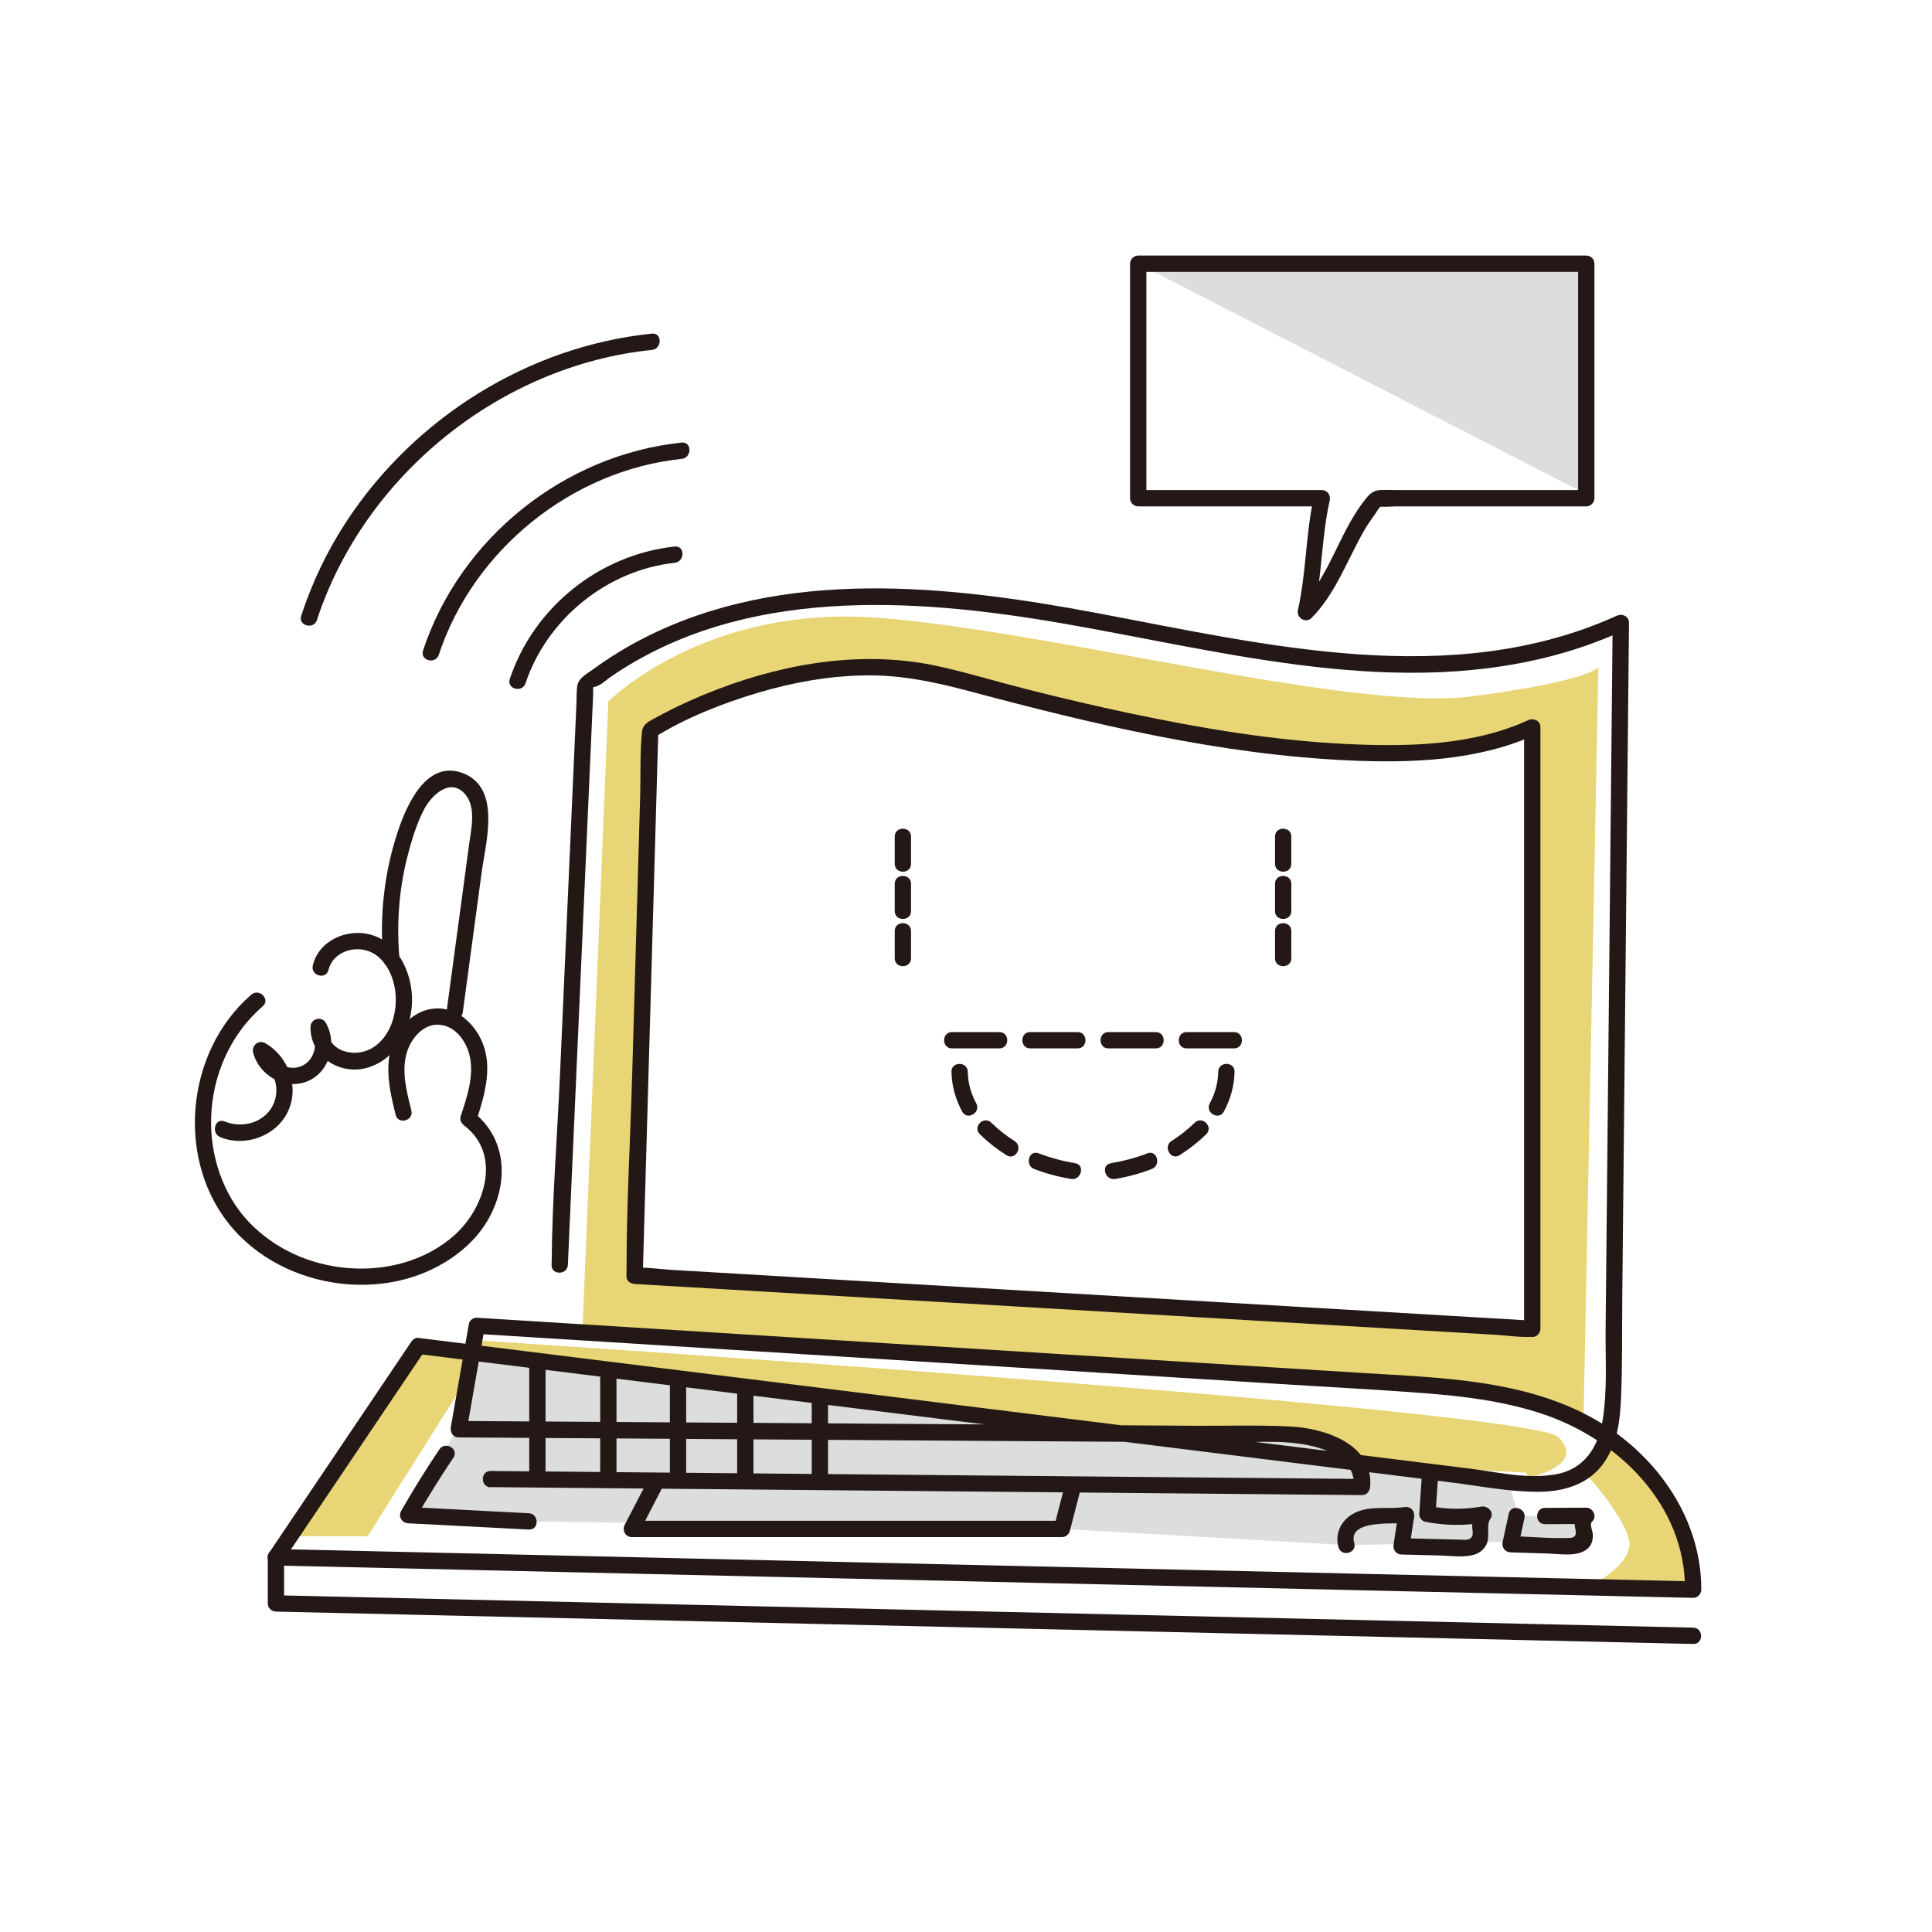 <svg xmlns:xlink="http://www.w3.org/1999/xlink" xmlns="http://www.w3.org/2000/svg" viewBox="0 0 799.99 799.99" width="799.99"  height="799.99" ><defs><style>.a13940{fill:#e8d575;}.a13941{fill:#dcdddd;}.a13942{fill:#231815;}</style></defs><g id="Y_K20"><path class="a13940" d="m609.41,288.35c-49.24,6.42-172.32-26.76-245.11-32.5-72.78-5.74-112.4,34.64-112.4,34.64l-10.69,259.73,46.11,4.31,205.51,12.82s105.76,6.89,126.08,9.64c20.33,2.75,36.77,11.92,36.77,11.92l6.17-312.65s-3.21,5.67-52.45,12.09Zm25.07,261.87l-371.7-21.94,6.45-225.86s61.95-38.72,123.9-21.94c61.95,16.78,183.27,47.75,241.35,20.65v249.09Z" style="" fill="#E8D575"></path><path class="a13941" d="m198.96,560.47l-8.72,29.55-21.24,37.35,49.96,2.6,220.77,3.12,117.77,6.71,98.37-2.05s3.84-10.1-3.66-10.07c-7.49.03-23.54-.02-23.54-.02l-3.21-11.75-64.22-9.67s-13.65-10.07-21.41-11.16c-7.75-1.1-91.21-1.64-91.21-1.64l-249.67-32.97Z" fill="#DCDDDD"></path><polygon class="a13940" points="172.92 560.47 120.07 636.12 152.23 636.12 193.69 570.27 195.48 560.04 172.92 560.47" style="" fill="#E8D575"></polygon><path class="a13940" d="m676.49,603.79l-11.52-7.18-9.15,12.75s16.58,17.78,18.72,28.48c2.14,10.7-18.72,20.33-18.72,20.33l45.25-3.24s-3.36-38.1-24.58-51.14Z" style="" fill="#E8D575"></path><path class="a13940" d="m633.15,611.79s23.93-4.9,12.13-16.71-446.68-40.02-446.68-40.02l-3.13,4.97,256.64,31.9s80.48-2.32,96.15,4.66c15.67,6.98,12.97,9.64,12.97,9.64l70.48,3.52" style="" fill="#E8D575"></path><polygon class="a13941" points="471.32 109.2 656.85 204.64 656.85 109.2 471.32 109.2" fill="#DCDDDD"></polygon></g><g id="_レイヤー_1"><g><path class="a13942" d="m203.2,615.78c93.68.86,187.35,1.71,281.03,2.57,26.58.24,53.15.49,79.73.73,1.94.02,3.21-1.57,3.38-3.38,1.57-17.68-18.74-24.31-32.96-25.02-13.31-.67-26.76-.23-40.09-.31s-27.85-.18-41.77-.27c-56.03-.37-112.06-.74-168.09-1.1-31.5-.21-62.99-.41-94.49-.62l3.25,4.27c2.49-14.27,4.99-28.54,7.48-42.82l-3.25,2.48c74.88,4.67,149.76,9.34,224.64,14.02,37.44,2.34,74.88,4.67,112.32,7.01,18.27,1.14,36.56,2.1,54.82,3.49,16.65,1.27,33.38,3.29,49.29,8.57,31.6,10.47,59.38,37.73,59.23,72.79l3.38-3.38c-76.18-1.74-152.37-3.48-228.55-5.22-76.52-1.75-153.04-3.49-229.55-5.24-42.92-.98-85.83-1.96-128.75-2.94l2.91,5.08c19.65-29.17,39.3-58.34,58.95-87.5l-2.91,1.67c114.09,14.18,228.19,28.37,342.28,42.55,28.36,3.53,56.72,7.05,85.08,10.58,12.2,1.52,24.75,4.06,37.07,3.91,9.96-.12,19.85-3.06,26.02-11.34s7.23-18.56,7.61-28.3c.55-13.92.35-27.9.49-41.83l.85-85.49c.64-64.28,1.28-128.57,1.92-192.85.03-2.77-2.84-3.93-5.08-2.91-68.36,30.91-145.22,12.03-215.44-1.17-61.35-11.54-129.92-19.04-187.59,10.5-7.19,3.69-14.1,7.93-20.63,12.7-2.58,1.89-6.3,3.7-6.77,7.07-.33,2.33-.21,4.8-.32,7.15-.55,12.41-1.1,24.81-1.65,37.22-1.72,38.81-3.44,77.62-5.16,116.44-1.14,25.81-3.27,51.79-3.44,77.63,0,.4-.04.81-.05,1.21-.19,4.34,6.56,4.33,6.75,0,.94-21.23,1.88-42.45,2.82-63.68,1.73-38.99,3.46-77.98,5.18-116.96.65-14.58,1.29-29.16,1.94-43.74l.54-12.1c.04-.8-.16-2.12.13-2.88.05-.13-.05-.37.02-.49-.93,1.52,2.98-.5,2.14-.07,1.81-.92,3.48-2.54,5.16-3.69,54.46-37.25,124.8-32.72,186.75-22.01,68.4,11.83,140.35,32.21,209.19,11.72,8.15-2.43,16.08-5.48,23.83-8.98l-5.08-2.91c-.56,55.67-1.11,111.34-1.67,167.01-.28,27.83-.56,55.67-.83,83.5l-.42,41.75c-.12,12.41.76,25.34-1.19,37.64-1.81,11.38-7.6,20.62-19.64,22.67s-24.11-1-35.56-2.42c-27.7-3.44-55.4-6.89-83.1-10.33-55.4-6.89-110.8-13.77-166.2-20.66-61.99-7.71-123.99-15.41-185.98-23.12-1.19-.15-2.3.76-2.91,1.67-19.65,29.17-39.3,58.34-58.95,87.5-1.48,2.2.5,5.02,2.91,5.08,76.18,1.74,152.37,3.48,228.55,5.22,76.52,1.75,153.04,3.49,229.55,5.24,42.92.98,85.83,1.96,128.75,2.94,1.83.04,3.37-1.58,3.38-3.38.13-28.87-17.85-54.81-42.08-69.38-29.56-17.77-65.78-18.33-99.17-20.42-77.86-4.86-155.73-9.72-233.59-14.57-44.07-2.75-88.14-5.5-132.2-8.25-1.35-.08-3.01,1.1-3.25,2.48-2.49,14.27-4.99,28.54-7.48,42.82-.37,2.14.9,4.26,3.25,4.27,105.43.69,210.86,1.39,316.28,2.08,12.02.08,25.03-1.29,36.83,1.44,8.7,2.02,18.45,6.71,17.53,17.06l3.38-3.38c-93.68-.86-187.35-1.71-281.03-2.57-26.58-.24-53.15-.49-79.73-.73-4.34-.04-4.35,6.71,0,6.75h0Z" fill="#231815"></path><path class="a13942" d="m701.1,673.96c-76.18-1.74-152.37-3.48-228.55-5.22-76.52-1.75-153.04-3.49-229.55-5.24-42.92-.98-85.83-1.96-128.75-2.94l3.38,3.38v-19.16c0-4.34-6.75-4.35-6.75,0v19.16c0,1.86,1.55,3.33,3.38,3.38,76.18,1.74,152.37,3.48,228.55,5.22,76.52,1.75,153.04,3.49,229.55,5.24,42.92.98,85.83,1.96,128.75,2.94,4.35.1,4.34-6.65,0-6.75h0Z" fill="#231815"></path><path class="a13942" d="m266.15,528.28c.72-25.35,1.45-50.71,2.17-76.06,1.16-40.62,2.32-81.24,3.48-121.86.27-9.31.53-18.62.8-27.93l-1.67,2.91c13.21-8.22,28.25-14.13,43.1-18.54,14.3-4.24,29.11-6.89,44.05-7.14s29.05,2.73,43.44,6.58c51.31,13.69,103.94,26.26,157.18,28.64,25.89,1.16,53.55.15,77.47-10.83l-5.08-2.91v249.09l3.38-3.38c-12.3-.73-24.59-1.45-36.89-2.18-29.54-1.74-59.08-3.49-88.61-5.23-35.76-2.11-71.51-4.22-107.27-6.33-31.07-1.83-62.13-3.67-93.2-5.5-10.19-.6-20.38-1.2-30.56-1.8-4.74-.28-9.77-1.09-14.52-.86-.21.01-.43-.03-.64-.04-4.34-.26-4.32,6.49,0,6.75,12.3.73,24.59,1.45,36.89,2.18,29.54,1.74,59.08,3.49,88.61,5.23,35.76,2.11,71.51,4.22,107.27,6.33,31.07,1.83,62.13,3.67,93.2,5.5,10.19.6,20.38,1.2,30.56,1.8,4.74.28,9.77,1.09,14.52.86.21-.01.43.03.64.04,1.82.11,3.38-1.63,3.38-3.38v-249.09c0-2.75-2.82-3.95-5.08-2.91-23.17,10.63-50.46,11.06-75.45,9.84-30.24-1.47-60.24-6.53-89.82-12.78-13.94-2.95-27.81-6.22-41.63-9.7-12.31-3.1-24.52-6.84-36.91-9.61-30.51-6.81-62.64-1.69-91.53,9.33-8.88,3.39-17.6,7.3-25.93,11.9-2.77,1.53-5.32,2.48-5.67,5.91-.89,8.73-.51,17.79-.76,26.55-1.09,38.13-2.18,76.25-3.27,114.38-.79,27.57-2.41,55.27-2.37,82.86,0,.46-.03.92-.04,1.37-.12,4.35,6.63,4.34,6.75,0Z" fill="#231815"></path><path class="a13942" d="m217.6,282.94c8.92-26.69,33.74-46.85,61.77-49.89,4.27-.46,4.32-7.22,0-6.75-31.17,3.37-58.32,25.06-68.28,54.84-1.38,4.13,5.14,5.9,6.51,1.79h0Z" fill="#231815"></path><path class="a13942" d="m181.68,271.15c14.33-43.44,55.04-76.4,100.58-81.14,4.28-.45,4.32-7.2,0-6.75-48.67,5.07-91.75,39.58-107.09,86.1-1.36,4.13,5.15,5.91,6.51,1.79h0Z" fill="#231815"></path><path class="a13942" d="m131.22,256.75c19.64-59.89,75.97-105.43,138.72-111.86,4.28-.44,4.32-7.19,0-6.75-51.18,5.24-98.23,34.79-126.42,77.68-7.98,12.15-14.28,25.33-18.8,39.13-1.36,4.14,5.16,5.91,6.51,1.79h0Z" fill="#231815"></path><path class="a13942" d="m219.15,563.69c0,15.61,0,31.23,0,46.84h6.75v-1.28c0-4.34-6.75-4.35-6.75,0v1.28c0,4.34,6.75,4.35,6.75,0,0-15.61,0-31.23,0-46.84,0-4.34-6.75-4.35-6.75,0h0Z" fill="#231815"></path><path class="a13942" d="m248.52,570.27v39.49c0,4.34,6.75,4.35,6.75,0v-39.49c0-4.34-6.75-4.35-6.75,0h0Z" fill="#231815"></path><path class="a13942" d="m277.38,572.3v37.97c0,4.34,6.75,4.35,6.75,0v-37.97c0-4.34-6.75-4.35-6.75,0h0Z" fill="#231815"></path><path class="a13942" d="m305.23,575.34v35.95c0,4.34,6.75,4.35,6.75,0v-35.95c0-4.34-6.75-4.35-6.75,0h0Z" fill="#231815"></path><path class="a13942" d="m336.11,578.38c0,11.14,0,22.28,0,33.42,0,4.34,6.75,4.35,6.75,0,0-11.14,0-22.28,0-33.42,0-4.34-6.75-4.35-6.75,0h0Z" fill="#231815"></path><path class="a13942" d="m181.93,600.16c-5.6,8.31-10.88,16.81-15.84,25.51-1.31,2.31.38,4.95,2.91,5.08,16.65.87,33.31,1.74,49.96,2.6,4.34.23,4.33-6.52,0-6.75-16.65-.87-33.31-1.74-49.96-2.6l2.91,5.08c4.96-8.71,10.24-17.21,15.84-25.51,2.44-3.61-3.41-6.99-5.83-3.41h0Z" fill="#231815"></path><path class="a13942" d="m267.86,613.71c-3.06,5.89-6.12,11.79-9.18,17.68-1.16,2.24.26,5.08,2.91,5.08h178.14c1.46,0,2.89-1.05,3.25-2.48,1.52-5.89,3.04-11.79,4.56-17.68,1.08-4.21-5.42-6-6.51-1.79l-4.56,17.68,3.25-2.48h-178.14l2.91,5.08c3.06-5.89,6.12-11.79,9.18-17.68,2-3.85-3.82-7.27-5.83-3.41h0Z" fill="#231815"></path><path class="a13942" d="m560.76,638.91c-2.94-10.08,17.3-7.59,22.43-8.34l-4.15-4.15c-.66,4.33-1.32,8.66-1.98,12.99-.33,2.17.86,4.21,3.25,4.27,5.14.13,10.28.25,15.42.38,4.29.11,9.05.82,13.29.03,2.97-.55,5.44-2.08,6.63-4.94,1.37-3.27-.41-7.42,1.5-10.34,1.76-2.68-1.14-5.43-3.81-4.96-7.15,1.26-14.28,1.17-21.4-.22l2.48,3.25c.35-5.19.7-10.37,1.05-15.56.29-4.34-6.46-4.32-6.75,0-.35,5.19-.7,10.37-1.05,15.56-.09,1.37,1.11,2.99,2.48,3.25,8.38,1.64,16.59,1.7,24.99.22l-3.81-4.96c-1.33,2.03-1.67,4.06-1.74,6.47-.03,1.05.53,3.37-.04,4.34-1.1,1.87-3.31,1.34-5.15,1.31-8.03-.15-16.06-.39-24.1-.59l3.25,4.27c.66-4.33,1.32-8.66,1.98-12.99.41-2.71-1.45-4.55-4.15-4.15-7.21,1.07-14.82-.96-21.46,2.97-4.79,2.84-7.26,8.3-5.68,13.68,1.21,4.16,7.73,2.39,6.51-1.79h0Z" fill="#231815"></path><path class="a13942" d="m624.73,626.83c-.84,3.89-1.68,7.79-2.53,11.68-.47,2.18.98,4.2,3.25,4.27,5.27.17,10.54.35,15.82.52,3.73.12,7.73.72,11.42.05,2.45-.45,4.89-1.58,6.09-3.9.7-1.34.85-2.81.75-4.28-.08-1.21-1.46-4.14-.3-5.12,2.29-1.94.38-5.77-2.39-5.76-5.7.03-11.39.05-17.09.08-4.34.02-4.35,6.77,0,6.75,5.7-.03,11.39-.05,17.09-.08l-2.39-5.76c-1.54,1.3-2.32,2.97-2.44,5-.18,2.98,2.23,6.37-2.19,6.54-8.06.29-16.31-.52-24.37-.79l3.25,4.27c.84-3.89,1.68-7.79,2.53-11.68.92-4.24-5.59-6.04-6.51-1.79h0Z" fill="#231815"></path><g><g><path class="a13942" d="m370.48,385.52v11.29c0,4.34,6.75,4.35,6.75,0v-11.29c0-4.34-6.75-4.35-6.75,0h0Z" fill="#231815"></path><path class="a13942" d="m527.95,385.52v11.29c0,4.34,6.75,4.35,6.75,0v-11.29c0-4.34-6.75-4.35-6.75,0h0Z" fill="#231815"></path></g><g><path class="a13942" d="m370.48,365.96v11.29c0,4.34,6.75,4.35,6.75,0v-11.29c0-4.34-6.75-4.35-6.75,0h0Z" fill="#231815"></path><path class="a13942" d="m527.95,365.96v11.29c0,4.34,6.75,4.35,6.75,0v-11.29c0-4.34-6.75-4.35-6.75,0h0Z" fill="#231815"></path></g><g><path class="a13942" d="m370.48,346.4v11.29c0,4.34,6.75,4.35,6.75,0v-11.29c0-4.34-6.75-4.35-6.75,0h0Z" fill="#231815"></path><path class="a13942" d="m527.95,346.4v11.29c0,4.34,6.75,4.35,6.75,0v-11.29c0-4.34-6.75-4.35-6.75,0h0Z" fill="#231815"></path></g></g><g><path class="a13942" d="m428.27,484.06c4.92,1.89,9.96,3.23,15.15,4.11,4.25.71,6.08-5.79,1.79-6.51-5.19-.87-10.23-2.22-15.15-4.11-4.06-1.56-5.82,4.97-1.79,6.51h0Z" fill="#231815"></path><path class="a13942" d="m405.71,469.65c3.36,3.28,7.06,6.18,11.03,8.69,3.68,2.33,7.07-3.51,3.41-5.83s-6.7-4.74-9.66-7.63c-3.11-3.04-7.89,1.73-4.77,4.77h0Z" fill="#231815"></path><path class="a13942" d="m393.98,443.79c.11,5.85,1.67,11.36,4.43,16.5,2.06,3.83,7.89.42,5.83-3.41-2.2-4.1-3.43-8.43-3.51-13.09-.08-4.34-6.83-4.35-6.75,0h0Z" fill="#231815"></path><path class="a13942" d="m475.11,477.56c-4.92,1.89-9.96,3.23-15.15,4.11-4.27.72-2.46,7.22,1.79,6.51,5.19-.87,10.23-2.22,15.15-4.11,4.01-1.54,2.27-8.07-1.79-6.51h0Z" fill="#231815"></path><path class="a13942" d="m494.69,464.88c-2.96,2.89-6.17,5.42-9.66,7.63s-.28,8.16,3.41,5.83c3.96-2.51,7.67-5.41,11.03-8.69,3.11-3.04-1.66-7.81-4.77-4.77h0Z" fill="#231815"></path><path class="a13942" d="m504.44,443.79c-.09,4.66-1.31,8.99-3.51,13.09-2.06,3.83,3.77,7.24,5.83,3.41,2.76-5.14,4.33-10.65,4.43-16.5.08-4.35-6.67-4.35-6.75,0h0Z" fill="#231815"></path></g><path class="a13942" d="m165.44,397.35c-1.28-14.22-.33-28.49,3.18-42.35,1.69-6.68,3.75-13.58,6.91-19.73,2.95-5.73,10.65-13.4,16.83-6.69,5,5.43,2.75,14.63,1.88,21.1-1.04,7.74-2.09,15.48-3.13,23.23-2,14.84-4,29.68-6,44.52-.57,4.25,5.93,6.09,6.51,1.79,2.61-19.35,5.22-38.71,7.83-58.06,1.64-12.16,8.11-34.5-7.32-40.83s-23.77,13.01-27.47,24.17c-5.63,16.98-7.56,35.06-5.96,52.86.39,4.29,7.14,4.33,6.75,0h0Z" fill="#231815"></path><path class="a13942" d="m136.03,401.62c1.56-6.68,9.14-9.81,15.48-8.12,7.73,2.06,11.66,10.67,12.27,18.01.69,8.26-2.12,17.84-9.54,22.37s-19.1,1.51-18.9-8.69l-6.29,1.7c2.94,4.98,1.25,12.38-4.44,14.65s-11.96-1.99-13.3-7.6l-4.96,3.81c6.78,3.85,10.33,12.94,6.54,20.13s-12.75,9.42-19.88,6.48c-4.02-1.65-5.76,4.88-1.79,6.51,10.35,4.25,23.3-.48,28.06-10.74s.08-22.78-9.52-28.22c-2.61-1.48-5.64.96-4.96,3.81,2.27,9.51,13.12,15.82,22.43,12.04s12.6-15.88,7.64-24.29c-1.72-2.91-6.23-1.63-6.29,1.7-.24,12.32,12.14,20.27,23.56,16.94,12.5-3.65,18.85-16.92,18.46-29.23-.35-10.76-6.09-22.93-17.3-25.91-9.77-2.6-21.38,2.56-23.78,12.83-.99,4.23,5.52,6.03,6.51,1.79h0Z" fill="#231815"></path><path class="a13942" d="m170.34,459.83c-1.93-7.73-4.26-16.26-1.84-24.14,1.77-5.79,6.93-12.01,13.61-11.36s10.99,6.95,12.35,12.79c1.96,8.41-1.16,17.25-3.72,25.18-.5,1.56.38,2.91,1.55,3.81,15.7,12.07,8.36,34.24-4.13,45.36-11.97,10.65-28.37,14.9-44.13,13.6s-30.46-7.98-41.09-19.2-15.98-27.34-15.52-43.06c.52-17.61,8.01-34.61,21.39-46.17,3.29-2.85-1.5-7.6-4.77-4.77-27.6,23.85-31.64,69.76-7.23,97.29,24.15,27.24,71.12,31.4,97.77,5.54,15.1-14.65,19.4-40.35,1.11-54.42l1.55,3.81c3.28-10.14,6.78-21.65,2.64-32.08-2.93-7.37-9.47-14.01-17.78-14.43s-15.12,5.27-18.55,12.31c-4.89,10.02-2.29,21.46.27,31.73,1.05,4.21,7.56,2.43,6.51-1.79h0Z" fill="#231815"></path><g><path class="a13942" d="m394.19,434.11h19.62c4.34,0,4.35-6.75,0-6.75h-19.62c-4.34,0-4.35,6.75,0,6.75h0Z" fill="#231815"></path><path class="a13942" d="m426.58,434.11h19.62c4.34,0,4.35-6.75,0-6.75h-19.62c-4.34,0-4.35,6.75,0,6.75h0Z" fill="#231815"></path><path class="a13942" d="m458.97,434.11h19.62c4.34,0,4.35-6.75,0-6.75h-19.62c-4.34,0-4.35,6.75,0,6.75h0Z" fill="#231815"></path><path class="a13942" d="m491.36,434.11h19.62c4.34,0,4.35-6.75,0-6.75h-19.62c-4.34,0-4.35,6.75,0,6.75h0Z" fill="#231815"></path></g></g><path class="a13942" d="m656.85,105.82h-185.54c-1.82,0-3.38,1.55-3.38,3.38v97.11c0,1.82,1.55,3.38,3.38,3.38h76.05l-3.25-4.27c-3.49,15.5-3.18,31.66-6.67,47.16-.72,3.21,3.18,5.75,5.64,3.28,10.11-10.1,15.1-24.85,22.24-36.98,1.64-2.79,3.71-5.31,5.39-8.05,1.01-1.63,2.28-1.19-.35-1.14.21,0,.46-.03.66,0,2.21.37,4.8,0,7.03,0h78.78c1.82,0,3.38-1.55,3.38-3.38v-97.11c0-4.34-6.75-4.35-6.75,0v97.11l3.38-3.38h-77.54c-2.63,0-5.31-.17-7.94,0-3.51.23-5.22,2.72-7.27,5.47-9.83,13.18-14.06,30.97-25.79,42.68l5.64,3.28c3.49-15.5,3.18-31.66,6.67-47.16.48-2.12-.98-4.27-3.25-4.27h-76.05l3.38,3.38v-97.11l-3.38,3.38h185.54c4.34,0,4.35-6.75,0-6.75Z" fill="#231815"></path></g></svg>